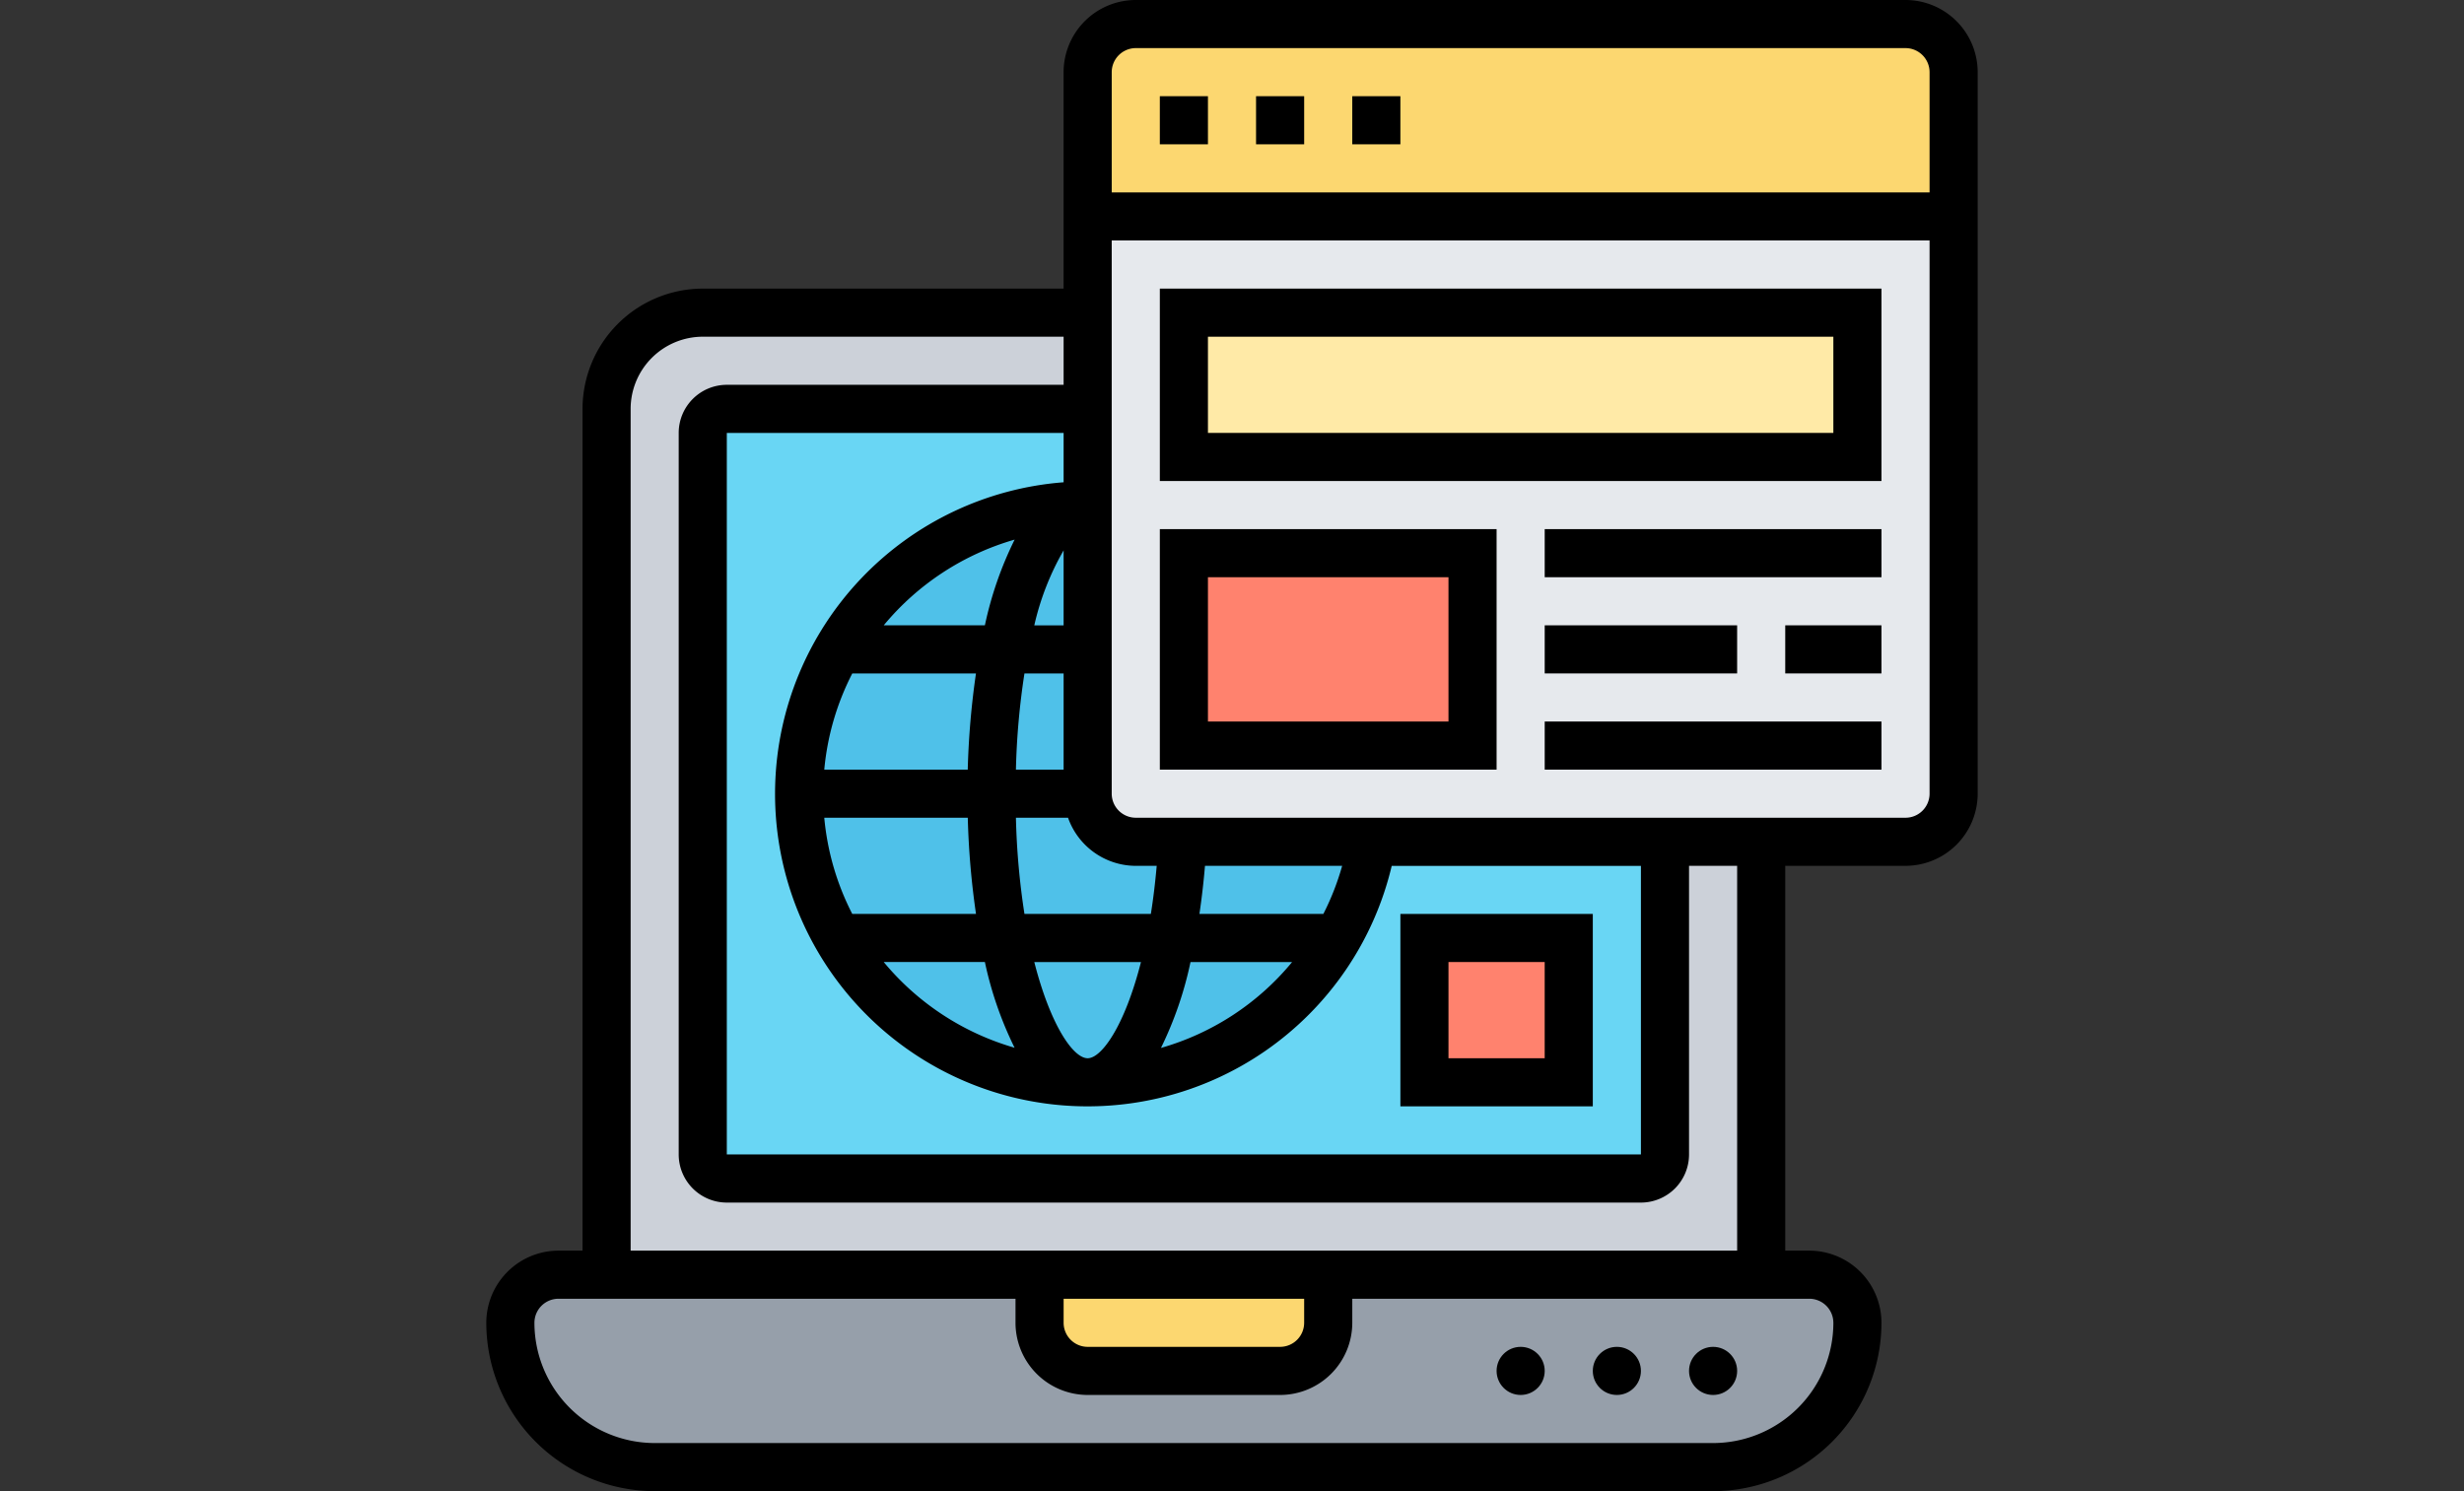 <svg xmlns="http://www.w3.org/2000/svg" xmlns:xlink="http://www.w3.org/1999/xlink" width="190" height="115" viewBox="0 0 190 115">
  <rect x="0" y="0" width="190" height="115" fill="#333333" stroke="none"/>
  <defs>
    <clipPath id="clip-path">
      <rect id="Rectángulo_34141" data-name="Rectángulo 34141" width="190" height="115" transform="translate(1852 -1307)" fill="#2ff980"/>
    </clipPath>
  </defs>
  <g id="Enmascarar_grupo_121" data-name="Enmascarar grupo 121" transform="translate(-1852 1307)" clip-path="url(#clip-path)">
    <g id="dinamica" transform="translate(1887.645 -1308.855)">
      <g id="Grupo_83207" data-name="Grupo 83207">
        <g id="Grupo_83197" data-name="Grupo 83197">
          <path id="Trazado_121271" data-name="Trazado 121271" d="M103.871,100.161H7.419a3.737,3.737,0,0,0-3.71,3.71A11.138,11.138,0,0,0,14.839,115H96.452a11.146,11.146,0,0,0,11.129-11.129,3.721,3.721,0,0,0-3.71-3.71Z" fill="#969faa"/>
        </g>
        <g id="Grupo_83198" data-name="Grupo 83198">
          <path id="Trazado_121272" data-name="Trazado 121272" d="M66.774,100.161v3.71a3.721,3.721,0,0,1-3.71,3.71H48.226a3.721,3.721,0,0,1-3.71-3.71v-3.71Z" fill="#fcd770"/>
        </g>
        <g id="Grupo_83199" data-name="Grupo 83199">
          <path id="Trazado_121273" data-name="Trazado 121273" d="M18.548,25.968h81.613v74.194H11.129V33.387A7.42,7.42,0,0,1,18.548,25.968Z" fill="#ccd1d9"/>
        </g>
        <g id="Grupo_83200" data-name="Grupo 83200">
          <path id="Trazado_121274" data-name="Trazado 121274" d="M90.887,92.742H20.4a1.856,1.856,0,0,1-1.855-1.855V35.242A1.856,1.856,0,0,1,20.4,33.387H92.742v57.5A1.856,1.856,0,0,1,90.887,92.742Z" fill="#69d6f4"/>
        </g>
        <g id="Grupo_83201" data-name="Grupo 83201">
          <path id="Trazado_121275" data-name="Trazado 121275" d="M51.935,66.774H70.169A22.256,22.256,0,1,1,48.226,40.806V63.065a3.721,3.721,0,0,0,3.71,3.71Z" fill="#4fc1e9"/>
        </g>
        <g id="Grupo_83202" data-name="Grupo 83202">
          <path id="Trazado_121276" data-name="Trazado 121276" d="M74.194,74.194H85.323V85.323H74.194Z" fill="#ff826e"/>
        </g>
        <g id="Grupo_83203" data-name="Grupo 83203">
          <path id="Trazado_121277" data-name="Trazado 121277" d="M115,18.548V63.065a3.721,3.721,0,0,1-3.71,3.71H51.935a3.721,3.721,0,0,1-3.71-3.71V18.548Z" fill="#e6e9ed"/>
        </g>
        <g id="Grupo_83204" data-name="Grupo 83204">
          <path id="Trazado_121278" data-name="Trazado 121278" d="M55.645,25.968h51.935V37.1H55.645Z" fill="#ffeaa7"/>
        </g>
        <g id="Grupo_83205" data-name="Grupo 83205">
          <path id="Trazado_121279" data-name="Trazado 121279" d="M55.645,44.516H77.9V59.355H55.645Z" fill="#ff826e"/>
        </g>
        <g id="Grupo_83206" data-name="Grupo 83206">
          <path id="Trazado_121280" data-name="Trazado 121280" d="M48.226,18.548V7.419a3.721,3.721,0,0,1,3.71-3.71H111.29A3.721,3.721,0,0,1,115,7.419V18.548Z" fill="#fcd770"/>
        </g>
      </g>
      <g id="Grupo_83208" data-name="Grupo 83208">
        <circle id="Elipse_5346" data-name="Elipse 5346" cx="1.855" cy="1.855" r="1.855" transform="translate(94.597 105.726)"/>
        <circle id="Elipse_5347" data-name="Elipse 5347" cx="1.855" cy="1.855" r="1.855" transform="translate(87.177 105.726)"/>
        <circle id="Elipse_5348" data-name="Elipse 5348" cx="1.855" cy="1.855" r="1.855" transform="translate(79.758 105.726)"/>
        <path id="Trazado_121281" data-name="Trazado 121281" d="M111.29,1.855H51.935a5.571,5.571,0,0,0-5.565,5.565V24.113H18.548a9.285,9.285,0,0,0-9.274,9.274V98.306H7.419a5.571,5.571,0,0,0-5.565,5.565,13,13,0,0,0,12.984,12.984H96.452a13,13,0,0,0,12.984-12.984,5.571,5.571,0,0,0-5.565-5.565h-1.855V68.629h9.274a5.571,5.571,0,0,0,5.565-5.565V7.419A5.571,5.571,0,0,0,111.29,1.855ZM51.935,5.565H111.29a1.858,1.858,0,0,1,1.855,1.855v9.274H50.081V7.419A1.858,1.858,0,0,1,51.935,5.565ZM46.371,61.21H42.693a56.913,56.913,0,0,1,.658-7.419h3.02Zm1.855,22.258c-1.124,0-2.877-2.571-4.116-7.419h8.226C51.079,80.98,49.3,83.468,48.226,83.468Zm7.929-7.419H63.99a20.315,20.315,0,0,1-10.113,6.624,28.159,28.159,0,0,0,2.278-6.624ZM42.593,82.659A20.451,20.451,0,0,1,32.5,76.048h7.8a28.1,28.1,0,0,0,2.291,6.611ZM30.074,72.339a20.253,20.253,0,0,1-2.159-7.419H38.981a62.414,62.414,0,0,0,.634,7.419ZM40.3,50.081H32.5A20.451,20.451,0,0,1,42.595,43.47,27.929,27.929,0,0,0,40.3,50.081ZM46.371,44.3v5.783H44.11A20.749,20.749,0,0,1,46.371,44.3Zm-16.3,9.493h9.541a62.8,62.8,0,0,0-.634,7.419H27.915a20.253,20.253,0,0,1,2.159-7.419Zm16.3-14.744a24.1,24.1,0,1,0,25.3,29.583H90.887V90.887H20.4V35.242H46.371ZM66.4,72.339H56.843c.182-1.232.325-2.478.428-3.71H67.85A20.192,20.192,0,0,1,66.4,72.339Zm-13.3,0H43.351a56.911,56.911,0,0,1-.658-7.419h4.019a5.557,5.557,0,0,0,5.223,3.71h1.614q-.175,1.987-.451,3.71Zm52.627,31.532a9.285,9.285,0,0,1-9.274,9.274H14.839a9.285,9.285,0,0,1-9.274-9.274,1.857,1.857,0,0,1,1.855-1.855H42.661v1.855a5.571,5.571,0,0,0,5.565,5.565H63.065a5.571,5.571,0,0,0,5.565-5.565v-1.855h35.242A1.857,1.857,0,0,1,105.726,103.871Zm-59.355-1.855H64.919v1.855a1.857,1.857,0,0,1-1.855,1.855H48.226a1.857,1.857,0,0,1-1.855-1.855Zm51.935-3.71H12.984V33.387a5.571,5.571,0,0,1,5.565-5.565H46.371v3.71H20.4a3.713,3.713,0,0,0-3.71,3.71V90.887A3.713,3.713,0,0,0,20.4,94.6H90.887a3.713,3.713,0,0,0,3.71-3.71V68.629h3.71ZM111.29,64.919H51.935a1.857,1.857,0,0,1-1.855-1.855V20.4h63.065V63.065A1.857,1.857,0,0,1,111.29,64.919Z"/>
        <path id="Trazado_121282" data-name="Trazado 121282" d="M61.21,9.274h3.71v3.71H61.21Z"/>
        <path id="Trazado_121283" data-name="Trazado 121283" d="M53.79,9.274H57.5v3.71H53.79Z"/>
        <path id="Trazado_121284" data-name="Trazado 121284" d="M68.629,9.274h3.71v3.71h-3.71Z"/>
        <path id="Trazado_121285" data-name="Trazado 121285" d="M87.177,72.339H72.339V87.177H87.177Zm-3.71,11.129H76.048V76.048h7.419Z"/>
        <path id="Trazado_121286" data-name="Trazado 121286" d="M53.79,38.952h55.645V24.113H53.79ZM57.5,27.823h48.226v7.419H57.5Z"/>
        <path id="Trazado_121287" data-name="Trazado 121287" d="M53.79,61.21H79.758V42.661H53.79ZM57.5,46.371H76.048V57.5H57.5Z"/>
        <path id="Trazado_121288" data-name="Trazado 121288" d="M102.016,50.081h7.419v3.71h-7.419Z"/>
        <path id="Trazado_121289" data-name="Trazado 121289" d="M83.468,50.081H98.306v3.71H83.468Z"/>
        <path id="Trazado_121290" data-name="Trazado 121290" d="M83.468,42.661h25.968v3.71H83.468Z"/>
        <path id="Trazado_121291" data-name="Trazado 121291" d="M83.468,57.5h25.968v3.71H83.468Z"/>
      </g>
    </g>
  </g>
</svg>
